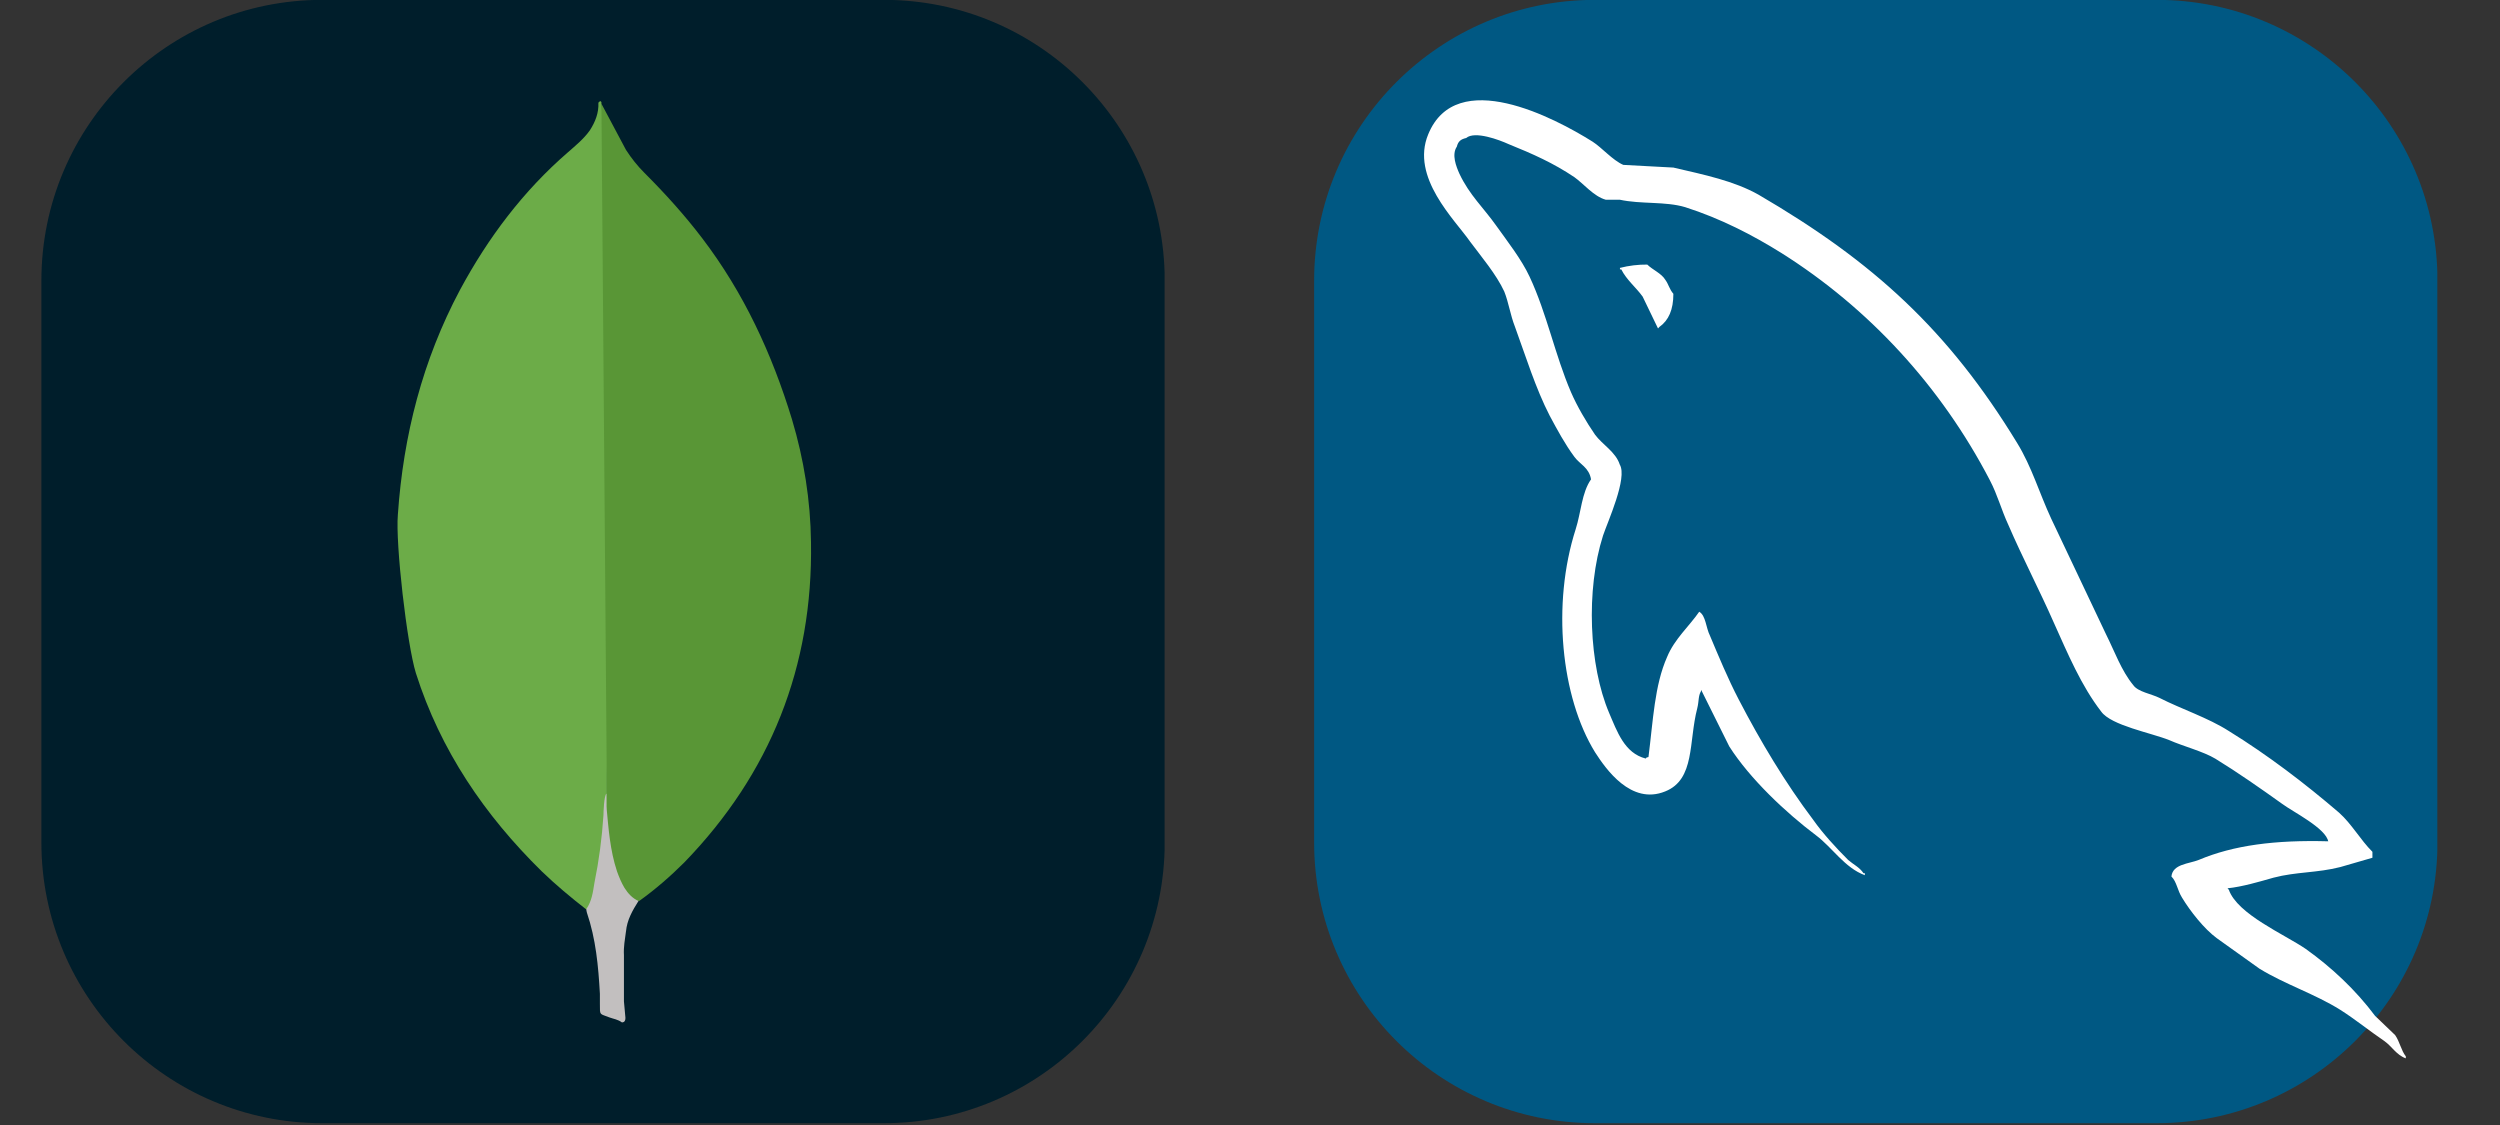 <svg xmlns="http://www.w3.org/2000/svg" xmlns:xlink="http://www.w3.org/1999/xlink" width="2000" zoomAndPan="magnify" viewBox="0 0 1500 675" height="900" preserveAspectRatio="xMidYMid meet" version="1.0"><rect x="0" y="0" width="1500" height="675" fill="#333333" stroke="none"/><defs><clipPath id="c3d117bfa1"><path d="M 24.75 0 L 698.75 0 L 698.75 674 L 24.75 674 Z M 24.75 0 " clip-rule="nonzero"/></clipPath><clipPath id="83293dee63"><path d="M 788.398 0 L 1462.398 0 L 1462.398 674 L 788.398 674 Z M 788.398 0 " clip-rule="nonzero"/></clipPath><clipPath id="5723d8a8f3"><path d="M 238 60.727 L 365 60.727 L 365 546 L 238 546 Z M 238 60.727 " clip-rule="nonzero"/></clipPath><clipPath id="efd0add24c"><path d="M 351 476 L 384 476 L 384 613.406 L 351 613.406 Z M 351 476 " clip-rule="nonzero"/></clipPath><clipPath id="8d16aa8514"><path d="M 854 60 L 1443.449 60 L 1443.449 636 L 854 636 Z M 854 60 " clip-rule="nonzero"/></clipPath></defs><g clip-path="url(#c3d117bfa1)"><path fill="#001e2b" d="M 193.332 -0.082 C 100.277 -0.082 24.832 75.363 24.832 168.418 L 24.832 505.418 C 24.832 598.473 100.277 673.918 193.332 673.918 L 530.332 673.918 C 623.387 673.918 698.832 598.473 698.832 505.418 L 698.832 168.418 C 698.832 75.363 623.387 -0.082 530.332 -0.082 Z M 193.332 -0.082 " fill-opacity="1" fill-rule="nonzero"/></g><g clip-path="url(#83293dee63)"><path fill="#005883" d="M 956.98 -0.082 C 863.926 -0.082 788.48 75.363 788.48 168.418 L 788.48 505.418 C 788.48 598.473 863.926 673.918 956.98 673.918 L 1293.98 673.918 C 1387.035 673.918 1462.48 598.473 1462.48 505.418 L 1462.48 168.418 C 1462.48 75.363 1387.035 -0.082 1293.98 -0.082 Z M 956.98 -0.082 " fill-opacity="1" fill-rule="nonzero"/></g><path fill="#599636" d="M 360.848 62.23 L 375.59 89.934 C 378.902 95.043 382.492 99.57 386.723 103.785 C 399.066 116.133 410.785 129.07 421.316 142.922 C 446.297 175.734 463.145 212.18 475.176 251.59 C 482.391 275.668 486.309 300.363 486.602 325.34 C 487.812 400.004 462.227 464.113 410.648 517.395 C 402.223 525.824 393.215 533.633 383.547 540.574 C 378.438 540.574 376.02 536.652 373.914 533.043 C 369.996 526.43 367.598 518.883 366.387 511.367 C 364.574 502.336 363.383 493.301 363.973 483.977 L 363.973 479.762 C 363.559 478.863 359.051 64.352 360.848 62.23 Z M 360.848 62.23 " fill-opacity="1" fill-rule="nonzero"/><g clip-path="url(#5723d8a8f3)"><path fill="#6cac48" d="M 360.848 61.312 C 360.242 60.105 359.641 61.02 359.035 61.605 C 359.328 67.652 357.223 73.039 353.926 78.188 C 350.301 83.301 345.5 87.219 340.684 91.434 C 313.93 114.613 292.867 142.609 276.004 173.922 C 253.562 216.062 241.996 261.227 238.719 308.777 C 237.215 325.926 244.137 386.445 249.539 403.906 C 264.281 450.262 290.762 489.105 325.062 522.82 C 333.488 530.938 342.496 538.469 351.82 545.703 C 354.527 545.703 354.824 543.285 355.445 541.488 C 356.633 537.641 357.539 533.727 358.152 529.746 L 364.195 484.598 Z M 360.848 61.312 " fill-opacity="1" fill-rule="nonzero"/></g><g clip-path="url(#efd0add24c)"><path fill="#c2bfbf" d="M 375.59 558.918 C 376.191 552.008 379.508 546.273 383.117 540.559 C 379.492 539.055 376.797 536.066 374.691 532.734 C 372.879 529.727 371.379 526.117 370.203 522.801 C 365.992 510.16 365.094 496.895 363.887 483.977 L 363.887 476.152 C 362.383 477.359 362.074 487.586 362.074 489.105 C 361.191 502.777 359.387 516.324 356.652 529.746 C 355.754 535.168 355.152 540.574 351.82 545.395 C 351.82 545.996 351.82 546.602 352.113 547.5 C 357.531 563.457 359.016 579.711 359.934 596.273 L 359.934 602.32 C 359.934 609.539 359.641 608.02 365.629 610.438 C 368.047 611.336 370.738 611.645 373.156 613.441 C 374.969 613.441 375.262 611.938 375.262 610.73 L 374.363 600.801 L 374.363 573.098 C 374.07 568.262 374.969 563.457 375.57 558.934 Z M 375.59 558.918 " fill-opacity="1" fill-rule="nonzero"/></g><g clip-path="url(#8d16aa8514)"><path fill="#ffffff" d="M 1397.004 504.781 C 1364.961 503.891 1340.105 507.172 1319.27 515.938 C 1313.27 518.348 1303.645 518.348 1302.852 525.898 C 1306.059 529.066 1306.445 534.25 1309.258 538.641 C 1314.059 546.613 1322.484 557.348 1330.09 562.918 L 1355.73 581.242 C 1371.355 590.789 1388.984 596.367 1404.207 605.926 C 1413.027 611.504 1421.836 618.672 1430.656 624.652 C 1435.145 627.836 1437.867 633.023 1443.48 635.004 L 1443.48 633.801 C 1440.676 630.23 1439.871 625.055 1437.078 621.055 L 1425.043 609.516 C 1413.43 593.984 1399 580.438 1383.371 569.301 C 1370.547 560.535 1342.512 548.594 1337.301 533.867 L 1336.512 532.977 C 1345.312 532.082 1355.73 528.984 1364.152 526.594 C 1377.785 523.023 1390.199 523.809 1404.207 520.23 L 1423.453 514.652 L 1423.453 511.082 C 1416.242 503.914 1411.031 494.355 1403.426 487.594 C 1382.996 470.074 1360.543 452.945 1337.301 438.613 C 1324.883 430.652 1308.852 425.465 1295.633 418.711 C 1290.809 416.316 1282.809 415.121 1280.008 411.141 C 1272.777 402.395 1268.781 390.836 1263.57 380.477 L 1230.723 311.191 C 1223.508 295.664 1219.09 280.133 1210.289 265.801 C 1169.016 198.105 1124.129 157.094 1055.215 116.871 C 1040.395 108.508 1022.766 104.91 1004.023 100.539 L 973.977 98.93 C 967.555 96.148 961.152 88.578 955.539 84.992 C 932.699 70.656 873.797 39.598 856.957 80.527 C 846.137 106.41 872.988 131.891 882.105 145.039 C 888.93 154.195 897.73 164.547 902.555 174.898 C 905.246 181.664 906.145 188.84 908.957 196.008 C 915.359 213.527 921.375 233.047 929.793 249.379 C 934.281 257.742 938.996 266.516 944.609 274.074 C 947.816 278.535 953.43 280.445 954.621 287.613 C 949.008 295.582 948.625 307.516 945.418 317.484 C 930.984 362.484 936.598 418.227 957.027 451.355 C 963.449 461.309 978.582 483.219 999.113 474.848 C 1017.145 467.68 1013.121 444.984 1018.332 425.074 C 1019.543 420.297 1018.734 417.113 1021.133 413.918 L 1021.133 414.809 L 1037.566 447.859 C 1049.988 467.367 1071.629 487.68 1089.656 501.23 C 1099.262 508.395 1106.879 520.75 1118.895 525.121 L 1118.895 523.918 L 1118.105 523.918 C 1115.699 520.348 1112.086 518.738 1108.883 515.957 C 1101.672 508.789 1093.66 500.023 1088.047 492.062 C 1071.227 469.77 1056.41 445.074 1043.18 419.594 C 1036.758 407.25 1031.145 393.711 1025.957 381.367 C 1023.531 376.586 1023.531 369.41 1019.535 367.035 C 1013.516 375.781 1004.715 383.367 1000.289 394.113 C 992.672 411.23 991.883 432.34 989.082 454.238 C 987.465 454.641 988.184 454.238 987.465 455.133 C 974.66 451.953 970.238 438.801 965.434 427.66 C 953.418 399.387 951.406 353.996 961.824 321.34 C 964.625 312.977 976.66 286.691 971.855 278.73 C 969.43 271.164 961.438 266.789 957.02 260.812 C 951.812 253.242 946.219 243.691 942.605 235.332 C 932.996 213.02 928.191 188.34 917.766 166.039 C 912.945 155.684 904.539 144.93 897.723 135.379 C 890.105 124.625 881.711 117.059 875.691 104.32 C 873.691 99.859 870.887 92.773 874.094 87.988 C 874.883 84.805 876.5 83.527 879.688 82.812 C 884.898 78.352 899.734 84.008 904.941 86.383 C 919.762 92.363 932.18 97.934 944.602 106.285 C 950.215 110.266 956.23 117.836 963.441 119.832 L 971.867 119.832 C 984.691 122.617 999.102 120.727 1011.109 124.297 C 1032.348 131.078 1051.578 141.02 1068.82 151.785 C 1121.301 184.832 1164.59 231.824 1193.828 287.977 C 1198.633 297.137 1200.637 305.496 1205.055 315.055 C 1213.48 334.574 1223.895 354.477 1232.293 373.602 C 1240.715 392.32 1248.727 411.445 1260.742 426.973 C 1266.762 435.336 1290.793 439.711 1301.605 444.094 C 1309.625 447.66 1322.035 450.875 1329.266 455.25 C 1342.879 463.609 1356.504 473.168 1369.32 482.328 C 1375.723 487.094 1395.766 497.051 1396.961 504.996 Z M 988.391 158.746 C 982.828 158.695 977.355 159.359 971.973 160.734 L 971.973 161.629 L 972.762 161.629 C 975.969 168 981.582 172.383 985.586 177.961 L 994.809 197.078 L 995.602 196.188 C 1001.215 192.207 1004.023 185.832 1004.023 176.285 C 1001.617 173.5 1001.223 170.707 999.219 167.922 C 996.812 163.941 991.605 161.941 988.391 158.766 Z M 988.391 158.746 " fill-opacity="1" fill-rule="evenodd"/></g></svg>
